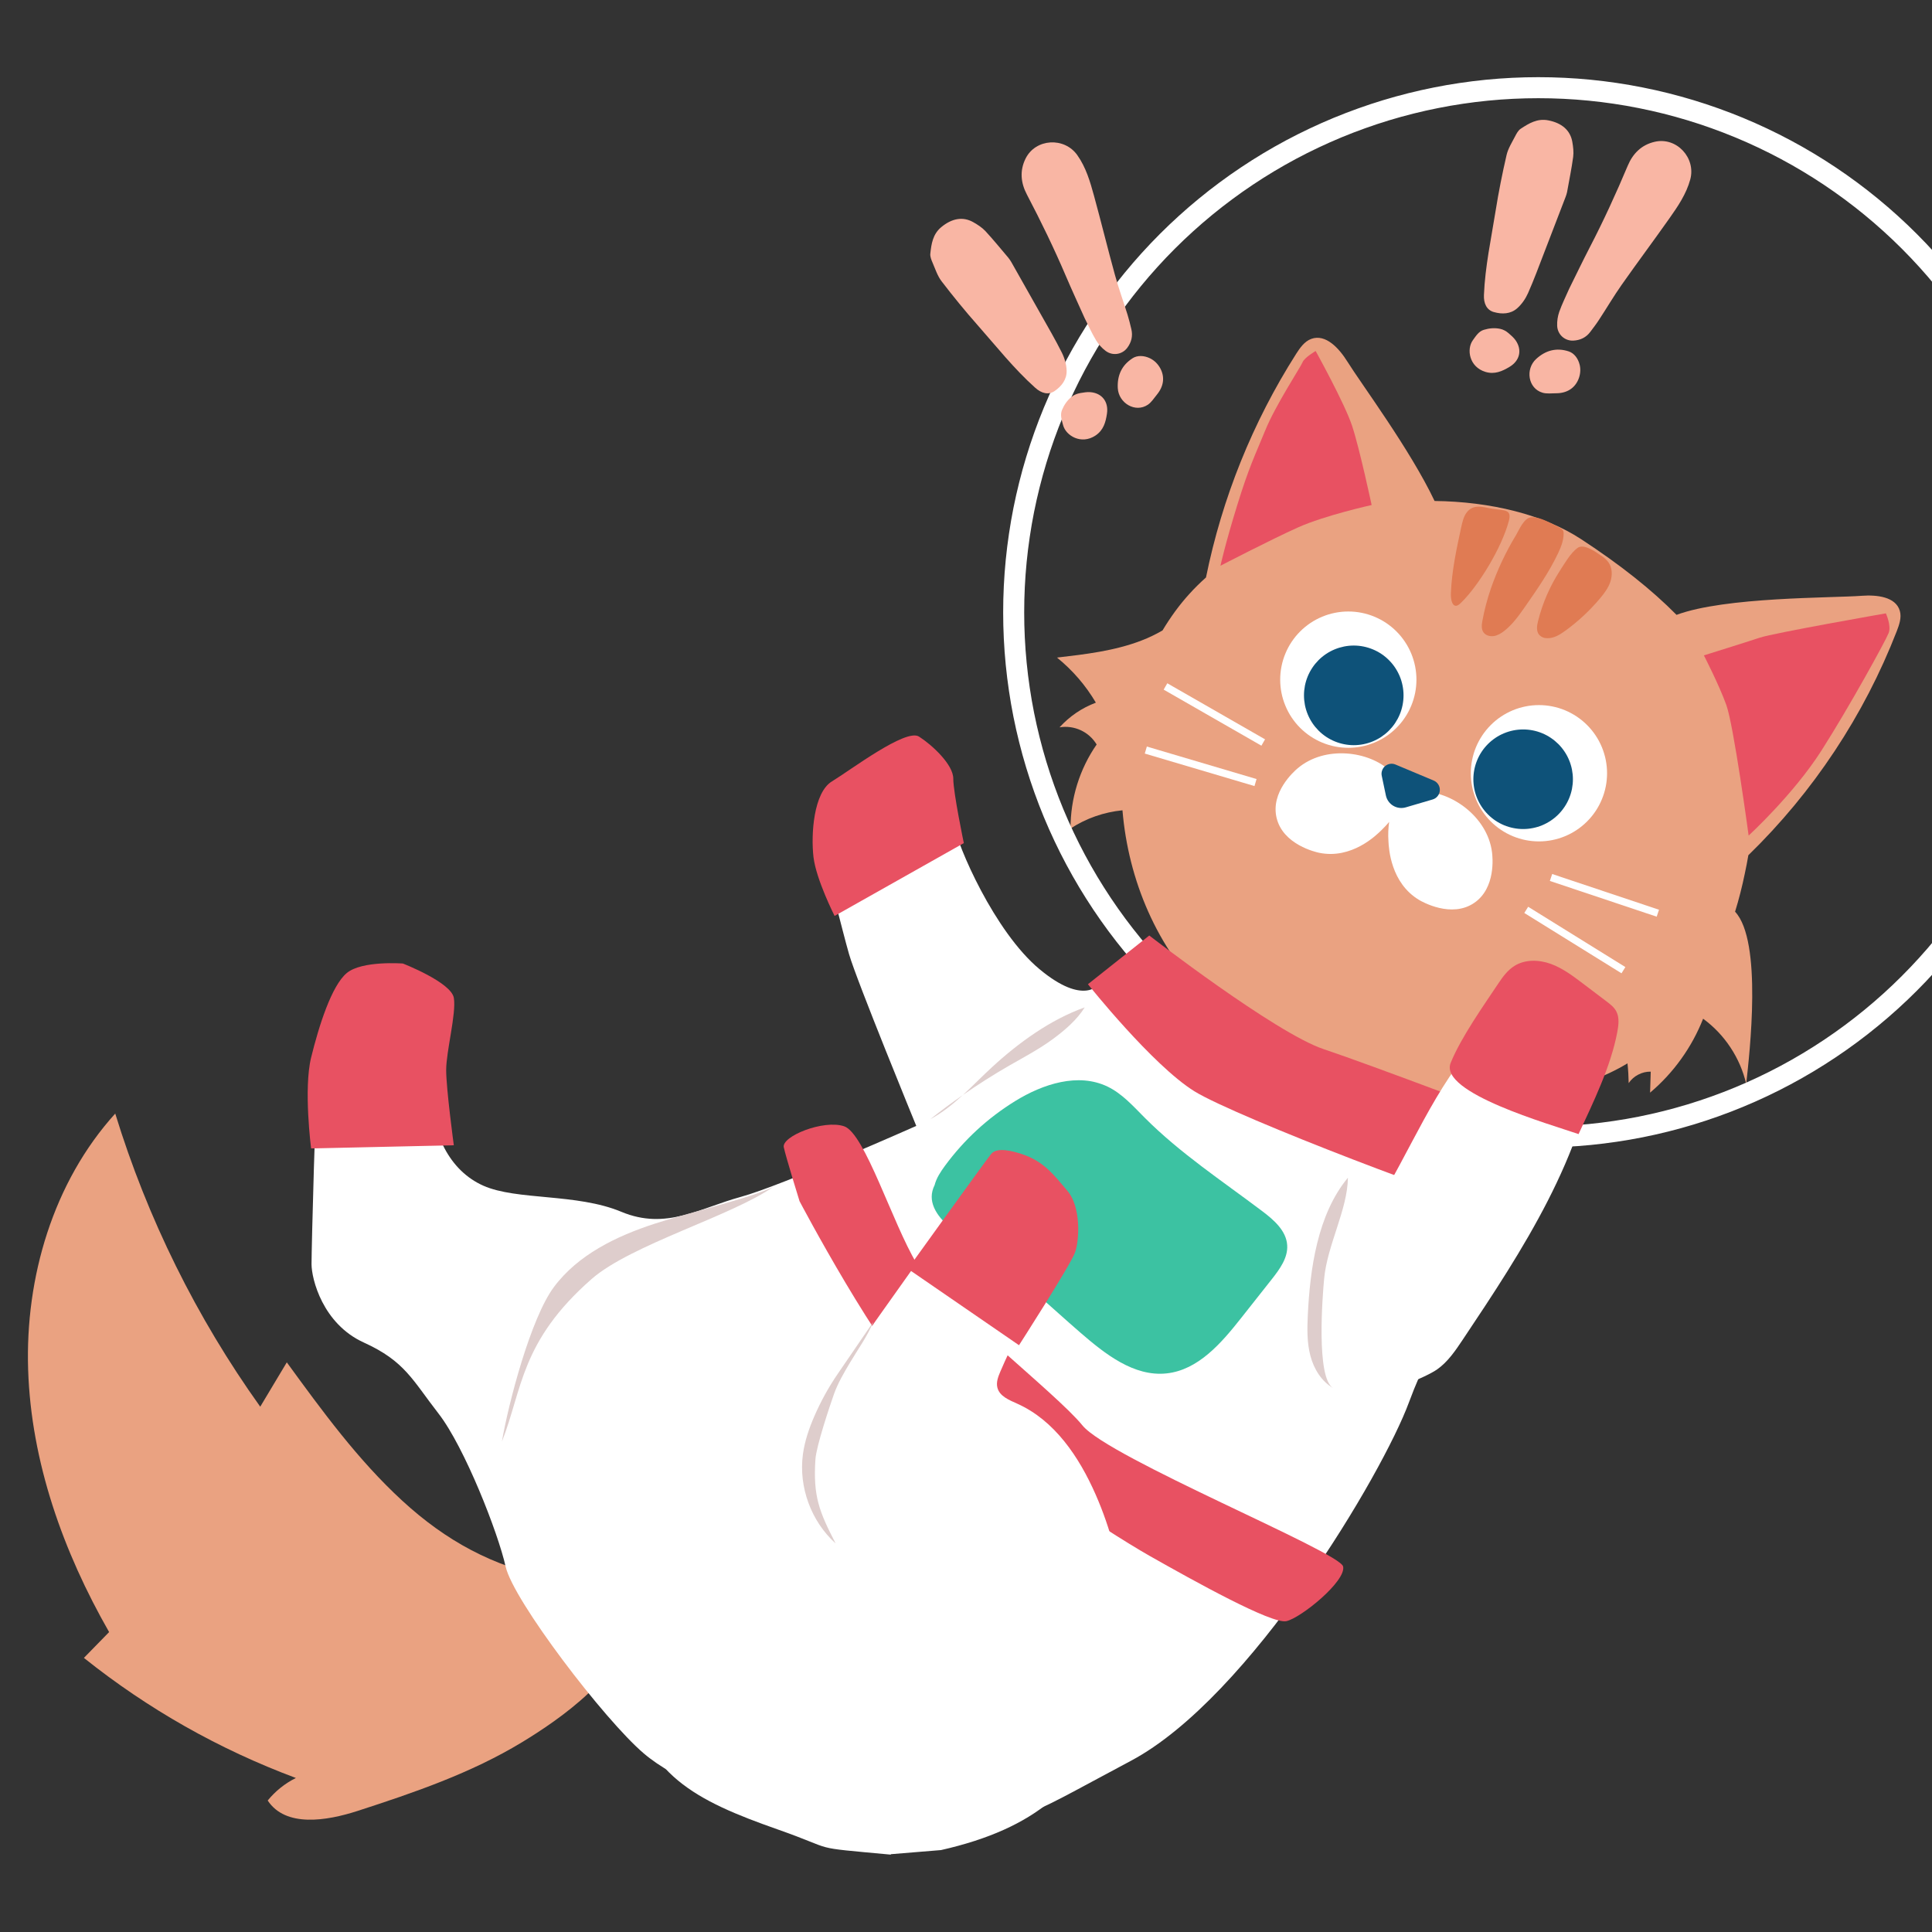 <svg xmlns="http://www.w3.org/2000/svg" xmlns:xlink="http://www.w3.org/1999/xlink" width="500" zoomAndPan="magnify" viewBox="0 0 375 375" height="500" preserveAspectRatio="xMidYMid meet" version="1.0"><rect x="0" y="0" width="375" height="375" fill="#333333" stroke="none"/><defs><clipPath id="2e1aec7c00"><path d="M 139 14.977 L 375 14.977 L 375 279 L 139 279 Z M 139 14.977 " clip-rule="nonzero"/></clipPath><clipPath id="a887d99222"><path d="M 121 224 L 219 224 L 219 359.977 L 121 359.977 Z M 121 224 " clip-rule="nonzero"/></clipPath><clipPath id="8bde1acc6f"><path d="M 180 42 L 208 42 L 208 77 L 180 77 Z M 180 42 " clip-rule="nonzero"/></clipPath><clipPath id="d090bc374d"><path d="M 175.102 40.133 L 206.484 24.082 L 232.438 74.832 L 201.051 90.883 Z M 175.102 40.133 " clip-rule="nonzero"/></clipPath><clipPath id="c40e474575"><path d="M 175.102 40.133 L 206.484 24.082 L 232.438 74.832 L 201.051 90.883 Z M 175.102 40.133 " clip-rule="nonzero"/></clipPath><clipPath id="8d052693cb"><path d="M 175.102 40.133 L 206.484 24.082 L 232.438 74.832 L 201.051 90.883 Z M 175.102 40.133 " clip-rule="nonzero"/></clipPath><clipPath id="4c7bfe8d28"><path d="M 198 27 L 220 27 L 220 69 L 198 69 Z M 198 27 " clip-rule="nonzero"/></clipPath><clipPath id="74faba56f3"><path d="M 175.102 40.133 L 206.484 24.082 L 232.438 74.832 L 201.051 90.883 Z M 175.102 40.133 " clip-rule="nonzero"/></clipPath><clipPath id="2dc3568c45"><path d="M 175.102 40.133 L 206.484 24.082 L 232.438 74.832 L 201.051 90.883 Z M 175.102 40.133 " clip-rule="nonzero"/></clipPath><clipPath id="6dc691c8fb"><path d="M 175.102 40.133 L 206.484 24.082 L 232.438 74.832 L 201.051 90.883 Z M 175.102 40.133 " clip-rule="nonzero"/></clipPath><clipPath id="d59d1acf20"><path d="M 216 69 L 226 69 L 226 80 L 216 80 Z M 216 69 " clip-rule="nonzero"/></clipPath><clipPath id="4134e4fbcd"><path d="M 175.102 40.133 L 206.484 24.082 L 232.438 74.832 L 201.051 90.883 Z M 175.102 40.133 " clip-rule="nonzero"/></clipPath><clipPath id="8f5a51b4d5"><path d="M 175.102 40.133 L 206.484 24.082 L 232.438 74.832 L 201.051 90.883 Z M 175.102 40.133 " clip-rule="nonzero"/></clipPath><clipPath id="adf5a958d4"><path d="M 175.102 40.133 L 206.484 24.082 L 232.438 74.832 L 201.051 90.883 Z M 175.102 40.133 " clip-rule="nonzero"/></clipPath><clipPath id="d2bb2a0b3f"><path d="M 205 76 L 215 76 L 215 86 L 205 86 Z M 205 76 " clip-rule="nonzero"/></clipPath><clipPath id="81811bc8e4"><path d="M 175.102 40.133 L 206.484 24.082 L 232.438 74.832 L 201.051 90.883 Z M 175.102 40.133 " clip-rule="nonzero"/></clipPath><clipPath id="276b911b3b"><path d="M 175.102 40.133 L 206.484 24.082 L 232.438 74.832 L 201.051 90.883 Z M 175.102 40.133 " clip-rule="nonzero"/></clipPath><clipPath id="96eab7351c"><path d="M 175.102 40.133 L 206.484 24.082 L 232.438 74.832 L 201.051 90.883 Z M 175.102 40.133 " clip-rule="nonzero"/></clipPath><clipPath id="70bd015d73"><path d="M 288 23 L 306 23 L 306 61 L 288 61 Z M 288 23 " clip-rule="nonzero"/></clipPath><clipPath id="5905ae4a58"><path d="M 298.715 14.977 L 331.059 28.992 L 308.398 81.293 L 276.055 67.277 Z M 298.715 14.977 " clip-rule="nonzero"/></clipPath><clipPath id="8a0c0996b6"><path d="M 298.715 14.977 L 331.059 28.992 L 308.398 81.293 L 276.055 67.277 Z M 298.715 14.977 " clip-rule="nonzero"/></clipPath><clipPath id="a84e1d0b97"><path d="M 298.715 14.977 L 331.059 28.992 L 308.398 81.293 L 276.055 67.277 Z M 298.715 14.977 " clip-rule="nonzero"/></clipPath><clipPath id="8a41e85c7c"><path d="M 302 27 L 329 27 L 329 67 L 302 67 Z M 302 27 " clip-rule="nonzero"/></clipPath><clipPath id="43ee676b6f"><path d="M 298.715 14.977 L 331.059 28.992 L 308.398 81.293 L 276.055 67.277 Z M 298.715 14.977 " clip-rule="nonzero"/></clipPath><clipPath id="7794ee82c7"><path d="M 298.715 14.977 L 331.059 28.992 L 308.398 81.293 L 276.055 67.277 Z M 298.715 14.977 " clip-rule="nonzero"/></clipPath><clipPath id="db343ddb6d"><path d="M 298.715 14.977 L 331.059 28.992 L 308.398 81.293 L 276.055 67.277 Z M 298.715 14.977 " clip-rule="nonzero"/></clipPath><clipPath id="1677348994"><path d="M 296 67 L 307 67 L 307 77 L 296 77 Z M 296 67 " clip-rule="nonzero"/></clipPath><clipPath id="4bce7b221e"><path d="M 298.715 14.977 L 331.059 28.992 L 308.398 81.293 L 276.055 67.277 Z M 298.715 14.977 " clip-rule="nonzero"/></clipPath><clipPath id="5744cce9e8"><path d="M 298.715 14.977 L 331.059 28.992 L 308.398 81.293 L 276.055 67.277 Z M 298.715 14.977 " clip-rule="nonzero"/></clipPath><clipPath id="0b16f1e0b0"><path d="M 298.715 14.977 L 331.059 28.992 L 308.398 81.293 L 276.055 67.277 Z M 298.715 14.977 " clip-rule="nonzero"/></clipPath><clipPath id="dc27f9f2f7"><path d="M 285 63 L 295 63 L 295 73 L 285 73 Z M 285 63 " clip-rule="nonzero"/></clipPath><clipPath id="f8b4e6da85"><path d="M 298.715 14.977 L 331.059 28.992 L 308.398 81.293 L 276.055 67.277 Z M 298.715 14.977 " clip-rule="nonzero"/></clipPath><clipPath id="37bb48f128"><path d="M 298.715 14.977 L 331.059 28.992 L 308.398 81.293 L 276.055 67.277 Z M 298.715 14.977 " clip-rule="nonzero"/></clipPath><clipPath id="bb5348076e"><path d="M 298.715 14.977 L 331.059 28.992 L 308.398 81.293 L 276.055 67.277 Z M 298.715 14.977 " clip-rule="nonzero"/></clipPath></defs><path fill="#eaa281" d="M 339.355 165.996 C 345.66 159.863 351.238 153.129 356.094 145.797 C 360.953 138.461 364.977 130.695 368.164 122.5 C 368.652 121.238 369.129 119.859 368.754 118.562 C 367.953 115.805 364.246 115.43 361.379 115.641 C 355.559 116.09 334.855 115.828 325.414 119.344 C 320.617 114.488 314.52 109.633 306.895 104.652 C 299.602 99.883 289.355 97.367 278.449 97.238 C 273.715 87.258 264.211 74.504 261.523 70.18 C 259.934 67.637 257.332 64.746 254.52 65.777 C 253.195 66.262 252.328 67.512 251.57 68.699 C 247.352 75.332 243.773 82.297 240.832 89.59 C 237.895 96.883 235.645 104.383 234.082 112.086 C 231.859 114.062 229.867 116.246 228.109 118.645 C 227.23 119.852 226.406 121.094 225.641 122.371 C 224.324 123.133 222.957 123.789 221.535 124.336 C 216.324 126.34 210.711 126.988 205.164 127.637 C 208.203 130.102 210.719 133.016 212.707 136.383 C 209.977 137.418 207.625 139.016 205.652 141.176 C 206.352 141.059 207.051 141.051 207.75 141.145 C 208.453 141.242 209.125 141.438 209.766 141.734 C 210.41 142.031 210.992 142.414 211.52 142.887 C 212.047 143.359 212.492 143.898 212.859 144.504 C 211.199 146.898 209.941 149.488 209.074 152.27 C 208.211 155.051 207.785 157.898 207.793 160.809 C 210.867 158.82 214.227 157.645 217.871 157.277 C 219.004 170.848 224.582 184.047 234.324 193.594 C 247.625 206.629 266.711 212.496 285.324 212.996 C 295.887 213.277 306.848 211.852 315.895 206.398 C 316.031 207.672 316.105 208.949 316.125 210.23 C 316.605 209.523 317.227 208.977 317.988 208.582 C 318.746 208.188 319.551 207.992 320.406 208.004 C 320.367 209.363 320.324 210.723 320.281 212.082 C 322.562 210.152 324.574 207.973 326.316 205.543 C 328.059 203.113 329.477 200.512 330.574 197.73 C 332.676 199.273 334.445 201.133 335.883 203.309 C 337.32 205.484 338.34 207.84 338.938 210.379 C 339.586 204.477 342.125 182.672 336.777 176.961 C 337.531 174.512 338.16 172.031 338.668 169.555 C 338.926 168.352 339.156 167.164 339.355 165.996 Z M 339.355 165.996 " fill-opacity="1" fill-rule="nonzero"/><path fill="#eaa281" d="M 106.949 306.312 C 95.688 304.051 86.559 299.09 78.055 291.266 C 69.469 283.367 62.539 273.863 55.668 264.43 C 53.949 267.301 52.23 270.168 50.512 273.039 C 44.32 264.375 38.863 255.273 34.141 245.727 C 29.422 236.184 25.496 226.32 22.367 216.141 C 10.336 229.441 4.875 247.922 5.461 265.855 C 6.043 283.789 12.273 301.207 21.18 316.785 L 16.285 321.797 C 28.762 331.754 42.477 339.523 57.43 345.105 C 55.297 346.172 53.473 347.629 51.961 349.477 C 55.43 354.746 63.383 353.449 69.395 351.504 C 80.332 347.961 91.402 344.18 101.285 338.188 C 108.281 333.949 121.973 324.68 121.699 315.16 C 121.473 307.504 112.867 307.504 106.949 306.312 Z M 106.949 306.312 " fill-opacity="1" fill-rule="nonzero"/><g clip-path="url(#2e1aec7c00)"><path stroke-linecap="butt" transform="matrix(0.204, 0, 0, 0.204, -1.139, -10.18)" fill="none" stroke-linejoin="miter" d="M 1968.474 632.539 C 1968.474 640.714 1968.283 648.871 1967.881 657.027 C 1967.478 665.202 1966.885 673.34 1966.08 681.477 C 1965.275 689.595 1964.279 697.713 1963.073 705.793 C 1961.885 713.872 1960.487 721.914 1958.897 729.936 C 1957.288 737.939 1955.506 745.904 1953.514 753.831 C 1951.541 761.757 1949.357 769.626 1946.982 777.457 C 1944.607 785.269 1942.059 793.023 1939.301 800.72 C 1936.542 808.417 1933.611 816.037 1930.489 823.58 C 1927.348 831.124 1924.053 838.591 1920.547 845.982 C 1917.061 853.372 1913.383 860.667 1909.533 867.866 C 1905.683 875.065 1901.66 882.168 1897.465 889.176 C 1893.251 896.183 1888.883 903.095 1884.343 909.892 C 1879.803 916.67 1875.11 923.352 1870.245 929.919 C 1865.379 936.486 1860.341 942.919 1855.169 949.238 C 1849.978 955.556 1844.653 961.74 1839.155 967.79 C 1833.677 973.841 1828.045 979.757 1822.26 985.539 C 1816.494 991.321 1810.575 996.95 1804.522 1002.426 C 1798.469 1007.921 1792.282 1013.244 1785.96 1018.432 C 1779.658 1023.621 1773.203 1028.637 1766.652 1033.5 C 1760.081 1038.383 1753.415 1043.074 1746.615 1047.611 C 1739.815 1052.149 1732.919 1056.533 1725.908 1060.726 C 1718.916 1064.919 1711.809 1068.959 1704.588 1072.808 C 1697.385 1076.656 1690.087 1080.332 1682.712 1083.817 C 1675.318 1087.321 1667.867 1090.614 1660.3 1093.754 C 1652.753 1096.875 1645.148 1099.823 1637.448 1102.561 C 1629.747 1105.318 1622.008 1107.884 1614.174 1110.258 C 1606.358 1112.632 1598.485 1114.796 1590.574 1116.787 C 1582.644 1118.778 1574.675 1120.559 1566.668 1122.167 C 1558.642 1123.756 1550.596 1125.154 1542.513 1126.341 C 1534.429 1127.547 1526.326 1128.543 1518.204 1129.347 C 1510.063 1130.151 1501.922 1130.744 1493.762 1131.146 C 1485.602 1131.549 1477.441 1131.759 1469.262 1131.759 C 1461.102 1131.759 1452.941 1131.549 1444.781 1131.146 C 1436.621 1130.744 1428.461 1130.151 1420.339 1129.347 C 1412.217 1128.543 1404.095 1127.547 1396.011 1126.341 C 1387.947 1125.154 1379.901 1123.756 1371.875 1122.167 C 1363.868 1120.559 1355.899 1118.778 1347.969 1116.787 C 1340.039 1114.796 1332.166 1112.632 1324.35 1110.258 C 1316.535 1107.884 1308.777 1105.318 1301.095 1102.561 C 1293.395 1099.823 1285.771 1096.875 1278.224 1093.754 C 1270.677 1090.614 1263.225 1087.321 1255.831 1083.817 C 1248.437 1080.332 1241.158 1076.656 1233.936 1072.808 C 1226.734 1068.959 1219.627 1064.919 1212.616 1060.726 C 1205.624 1056.533 1198.709 1052.149 1191.928 1047.611 C 1185.128 1043.074 1178.462 1038.383 1171.891 1033.5 C 1165.321 1028.637 1158.885 1023.621 1152.583 1018.432 C 1146.261 1013.244 1140.074 1007.921 1134.021 1002.426 C 1127.968 996.95 1122.049 991.321 1116.283 985.539 C 1110.498 979.757 1104.866 973.841 1099.388 967.79 C 1093.89 961.74 1088.565 955.556 1083.374 949.238 C 1078.202 942.919 1073.164 936.486 1068.298 929.919 C 1063.433 923.352 1058.74 916.67 1054.2 909.892 C 1049.66 903.095 1045.292 896.183 1041.078 889.176 C 1036.883 882.168 1032.86 875.065 1029.01 867.866 C 1025.16 860.667 1021.482 853.372 1017.996 845.982 C 1014.49 838.591 1011.196 831.124 1008.054 823.58 C 1004.932 816.037 1002.001 808.417 999.243 800.72 C 996.484 793.023 993.936 785.269 991.561 777.457 C 989.186 769.626 987.002 761.757 985.029 753.831 C 983.037 745.904 981.255 737.939 979.646 729.936 C 978.056 721.914 976.658 713.872 975.47 705.793 C 974.264 697.713 973.268 689.595 972.463 681.477 C 971.659 673.34 971.065 665.202 970.662 657.027 C 970.26 648.871 970.069 640.714 970.069 632.539 C 970.069 624.363 970.26 616.207 970.662 608.051 C 971.065 599.894 971.659 591.738 972.463 583.601 C 973.268 575.483 974.264 567.365 975.47 559.285 C 976.658 551.205 978.056 543.164 979.646 535.142 C 981.255 527.139 983.037 519.174 985.029 511.247 C 987.002 503.321 989.186 495.451 991.561 487.621 C 993.936 479.809 996.484 472.055 999.243 464.358 C 1002.001 456.661 1004.932 449.041 1008.054 441.497 C 1011.196 433.954 1014.49 426.486 1017.996 419.096 C 1021.482 411.706 1025.16 404.411 1029.01 397.212 C 1032.86 390.013 1036.883 382.91 1041.078 375.902 C 1045.292 368.894 1049.66 361.983 1054.2 355.186 C 1058.74 348.408 1063.433 341.726 1068.298 335.159 C 1073.164 328.592 1078.202 322.158 1083.374 315.84 C 1088.565 309.522 1093.89 303.338 1099.388 297.287 C 1104.866 291.237 1110.498 285.321 1116.283 279.539 C 1122.049 273.776 1127.968 268.128 1134.021 262.652 C 1140.074 257.157 1146.261 251.834 1152.583 246.645 C 1158.885 241.457 1165.321 236.44 1171.891 231.577 C 1178.462 226.695 1185.128 222.004 1191.928 217.466 C 1198.709 212.929 1205.624 208.544 1212.616 204.351 C 1219.627 200.158 1226.734 196.118 1233.936 192.27 C 1241.158 188.422 1248.437 184.745 1255.831 181.261 C 1263.225 177.757 1270.677 174.464 1278.224 171.324 C 1285.771 168.203 1293.395 165.274 1301.095 162.517 C 1308.777 159.76 1316.535 157.194 1324.35 154.82 C 1332.166 152.446 1340.039 150.282 1347.969 148.291 C 1355.899 146.3 1363.868 144.519 1371.875 142.93 C 1379.901 141.322 1387.947 139.924 1396.011 138.737 C 1404.095 137.531 1412.217 136.535 1420.339 135.731 C 1428.461 134.927 1436.621 134.333 1444.781 133.931 C 1452.941 133.529 1461.102 133.338 1469.262 133.338 C 1477.441 133.338 1485.602 133.529 1493.762 133.931 C 1501.922 134.333 1510.063 134.927 1518.204 135.731 C 1526.326 136.535 1534.429 137.531 1542.513 138.737 C 1550.596 139.924 1558.642 141.322 1566.668 142.93 C 1574.675 144.519 1582.644 146.3 1590.574 148.291 C 1598.485 150.282 1606.358 152.446 1614.174 154.82 C 1622.008 157.194 1629.747 159.76 1637.448 162.517 C 1645.148 165.274 1652.753 168.203 1660.3 171.324 C 1667.867 174.464 1675.318 177.757 1682.712 181.261 C 1690.087 184.745 1697.385 188.422 1704.588 192.27 C 1711.809 196.118 1718.916 200.158 1725.908 204.351 C 1732.919 208.544 1739.815 212.929 1746.615 217.466 C 1753.415 222.004 1760.081 226.695 1766.652 231.577 C 1773.203 236.44 1779.658 241.457 1785.96 246.645 C 1792.282 251.834 1798.469 257.157 1804.522 262.652 C 1810.575 268.128 1816.494 273.776 1822.26 279.539 C 1828.045 285.321 1833.677 291.237 1839.155 297.287 C 1844.653 303.338 1849.978 309.522 1855.169 315.84 C 1860.341 322.158 1865.379 328.592 1870.245 335.159 C 1875.11 341.726 1879.803 348.408 1884.343 355.186 C 1888.883 361.983 1893.251 368.894 1897.465 375.902 C 1901.66 382.91 1905.683 390.013 1909.533 397.212 C 1913.383 404.411 1917.061 411.706 1920.547 419.096 C 1924.053 426.486 1927.348 433.954 1930.489 441.497 C 1933.611 449.041 1936.542 456.661 1939.301 464.358 C 1942.059 472.055 1944.607 479.809 1946.982 487.621 C 1949.357 495.451 1951.541 503.321 1953.514 511.247 C 1955.506 519.174 1957.288 527.139 1958.897 535.142 C 1960.487 543.164 1961.885 551.205 1963.073 559.285 C 1964.279 567.365 1965.275 575.483 1966.08 583.601 C 1966.885 591.738 1967.478 599.894 1967.881 608.051 C 1968.283 616.207 1968.474 624.363 1968.474 632.539 Z M 1968.474 632.539 " stroke="#ffffff" stroke-width="20" stroke-opacity="1" stroke-miterlimit="10"/></g><path fill="#ffffff" d="M 213.344 191 C 213.344 191 210.445 195.348 201.75 188.102 C 193.055 180.852 185.809 164.18 185.086 159.828 C 184.359 155.48 180.738 143.879 172.77 148.23 C 164.797 152.578 156.828 157.652 159 164.18 C 161.176 170.703 163.348 180.125 164.797 185.191 C 166.246 190.262 177.848 218.539 177.848 218.539 C 177.848 218.539 151.766 230.137 143.793 232.312 C 135.82 234.484 129.301 238.84 120.605 235.211 C 111.91 231.582 100.316 233.035 93.801 230.137 C 87.281 227.238 83.652 219.988 83.652 211.289 C 83.652 202.59 88.727 195.34 84.379 192.441 C 80.035 189.543 69.887 188.816 69.887 188.816 C 69.887 188.816 62.641 195.344 61.918 204.039 C 61.195 212.734 60.469 242.461 60.469 245.359 C 60.469 248.262 62.641 256.961 70.613 260.582 C 78.586 264.207 80.031 267.832 85.105 274.355 C 90.176 280.879 96.695 297.555 98.145 304.078 C 99.594 310.602 117.285 333.801 124.945 340.328 C 137.262 350.84 168.477 356.59 177.84 355.551 C 200.664 353.016 196.316 354.102 219.5 341.777 C 242.688 329.453 268.41 285.957 273.48 272.184 C 278.555 258.41 287.25 246.09 287.973 241.738 C 288.695 237.391 288.699 225.066 288.699 225.066 Z M 213.344 191 " fill-opacity="1" fill-rule="nonzero"/><path fill="#e85162" d="M 256.906 203.633 C 247.504 200.484 223.074 181.582 223.074 181.582 L 211.168 191.035 C 211.168 191.035 223.699 206.781 231.844 211.824 C 239.988 216.863 286.348 234.504 290.109 234.504 C 293.871 234.504 294.492 217.492 294.492 217.492 C 294.492 217.492 266.301 206.773 256.906 203.633 Z M 256.906 203.633 " fill-opacity="1" fill-rule="nonzero"/><path fill="#e85162" d="M 210.102 276.672 C 205.004 270.383 182.605 253.07 177.898 245.207 C 173.188 237.34 167.852 219.957 163.844 218.609 C 159.836 217.262 151.66 220.57 152.133 222.691 C 152.602 224.809 155.191 233.148 155.191 233.148 C 155.191 233.148 170.578 262.41 180.004 271.453 C 189.43 280.5 214.645 297.188 223.129 301.988 C 231.617 306.793 246.855 315.289 249.688 314.664 C 252.52 314.035 261.324 306.887 260.699 304.055 C 260.074 301.223 215.203 282.957 210.102 276.672 Z M 210.102 276.672 " fill-opacity="1" fill-rule="nonzero"/><path fill="#3cc2a2" d="M 181.406 230.031 C 181.766 228.641 182.582 227.418 183.43 226.262 C 187.16 221.203 191.699 217.02 197.047 213.715 C 202.422 210.398 209.281 208.16 214.977 210.91 C 217.816 212.281 219.961 214.715 222.188 216.949 C 229.047 223.832 237.223 229.219 244.98 235.07 C 247.242 236.773 249.668 238.871 249.844 241.699 C 250 244.148 248.395 246.336 246.871 248.273 L 240.91 255.82 C 237.074 260.684 232.566 265.934 226.41 266.578 C 220.098 267.242 214.508 262.824 209.711 258.672 C 203.953 253.691 198.363 248.305 192.242 243.777 C 188.695 241.152 178.336 236.176 181.406 230.031 Z M 181.406 230.031 " fill-opacity="1" fill-rule="nonzero"/><path fill="#e85162" d="M 88.094 193.707 C 87.602 190.668 78.203 187.02 78.203 187.02 C 78.203 187.02 70.289 186.406 67.32 188.855 C 64.352 191.305 61.879 199.191 60.387 205.273 C 58.895 211.355 60.387 222.906 60.387 222.906 L 88.086 222.293 C 88.086 222.293 86.602 211.348 86.602 207.699 C 86.602 204.051 88.586 196.75 88.094 193.707 Z M 88.094 193.707 " fill-opacity="1" fill-rule="nonzero"/><path fill="#e85162" d="M 185.031 151.129 C 185.031 148.41 180.934 144.602 178.375 142.969 C 175.816 141.336 165.066 149.496 161.484 151.664 C 157.898 153.836 157.387 161.996 157.898 166.355 C 158.41 170.715 161.996 177.781 161.996 177.781 L 187.078 163.645 C 187.078 163.645 185.031 153.852 185.031 151.129 Z M 185.031 151.129 " fill-opacity="1" fill-rule="nonzero"/><path fill="#ffffff" d="M 284.098 205.184 C 276.332 215.141 271.621 228.195 264.113 238.621 C 262.551 240.801 260.883 243.133 260.781 245.816 C 260.715 247.625 261.379 249.371 262.086 251.039 C 263.836 255.176 260.379 259.879 262.77 263.688 C 263.688 265.145 264.879 268.824 266.406 269.625 C 268.648 270.801 276.883 267.262 278.957 265.793 C 281.031 264.328 282.488 262.168 283.898 260.059 C 295.559 242.633 307.555 224.355 310.145 203.555 C 301.953 202.309 290.062 197.523 284.098 205.184 Z M 284.098 205.184 " fill-opacity="1" fill-rule="nonzero"/><path fill="#e85162" d="M 313.691 196.246 C 313.266 195.473 312.543 194.918 311.84 194.383 L 307.207 190.875 C 305.273 189.41 303.301 187.922 301.02 187.094 C 298.738 186.266 296.059 186.18 293.992 187.457 C 292.668 188.27 291.707 189.566 290.844 190.863 C 288.113 194.969 283.562 201.367 281.57 206.32 C 279.246 212.102 300.914 218.227 306.398 220.129 C 309.254 213.969 312.645 207.043 313.906 200.367 C 314.164 198.988 314.371 197.477 313.691 196.246 Z M 313.691 196.246 " fill-opacity="1" fill-rule="nonzero"/><g clip-path="url(#a887d99222)"><path fill="#ffffff" d="M 182.648 359.098 C 201.105 354.918 210.016 346.695 215.156 332.941 C 220.297 319.188 218.555 303.488 212.645 290.047 C 209.457 282.797 204.703 275.711 197.48 272.469 C 195.906 271.762 194.016 271.02 193.594 269.344 C 193.324 268.297 193.742 267.211 194.168 266.219 C 196.352 261.113 198.914 256.207 201.852 251.496 C 203.949 248.133 206.281 244.762 206.996 240.863 C 208.191 234.301 203.855 227.195 197.473 225.254 C 196.355 224.91 195.156 224.719 194.02 224.988 C 191.992 225.477 190.609 227.297 189.406 228.996 C 183.234 237.684 177.066 246.375 170.895 255.062 C 168.391 258.594 165.84 262.203 164.621 266.371 C 163.402 270.535 163.75 275.402 166.586 278.676 C 167.082 279.25 167.66 279.789 167.93 280.5 C 168.805 282.801 166.129 284.762 163.934 285.867 C 155.348 290.191 152.715 290.871 144.949 296.535 C 137.992 301.609 132.082 308.293 130.496 310.555 C 121.625 323.156 121.461 324.344 122.004 327.578 C 124.836 344.492 135.082 349.508 150.934 355.086 C 162.941 359.301 156.465 358.453 172.867 359.98 C 172.867 359.922 172.949 359.957 172.949 359.895 Z M 182.648 359.098 " fill-opacity="1" fill-rule="nonzero"/></g><path fill="#e85162" d="M 197.789 261.105 C 197.789 261.105 207.766 245.578 208.656 243.117 C 209.543 240.66 209.824 234.242 207.199 231.16 C 204.574 228.074 202.656 225.434 198.348 224.008 C 196.629 223.441 193.52 222.578 192.375 223.988 C 191.227 225.398 176.219 246.273 176.219 246.273 Z M 197.789 261.105 " fill-opacity="1" fill-rule="nonzero"/><path fill="#decdcc" d="M 127.129 237.5 C 119.664 239.926 112.199 243.523 107.512 249.816 C 103.008 255.863 98.684 272.367 97.422 279.809 C 101.438 269.586 101.023 260.379 114.812 248.273 C 122.434 241.582 142.137 235.992 150.133 230.332 C 147.418 231.781 140.344 233.676 137.449 234.508 C 134 235.504 130.531 236.402 127.129 237.5 Z M 127.129 237.5 " fill-opacity="1" fill-rule="nonzero"/><path fill="#decdcc" d="M 186.902 212.535 C 189.836 210.492 192.852 208.582 195.945 206.801 C 198.801 205.168 201.727 203.621 204.379 201.668 C 206.652 199.996 209.066 197.926 210.539 195.535 C 203.93 197.879 197.668 202.414 192.543 207.141 C 190.637 208.895 188.816 210.773 186.902 212.535 Z M 186.902 212.535 " fill-opacity="1" fill-rule="nonzero"/><path fill="#decdcc" d="M 186.902 212.535 C 184.746 214.031 182.641 215.594 180.582 217.227 C 182.91 215.977 184.953 214.324 186.902 212.535 Z M 186.902 212.535 " fill-opacity="1" fill-rule="nonzero"/><path fill="#decdcc" d="M 257.016 248.18 C 257.625 241.652 261.562 234.773 261.629 228.594 C 255.695 235.734 254.262 246.418 253.84 255.363 C 253.715 257.98 253.68 260.645 254.352 263.176 C 255.023 265.707 256.496 268.129 258.77 269.426 C 255.422 267.516 256.703 251.488 257.016 248.18 Z M 257.016 248.18 " fill-opacity="1" fill-rule="nonzero"/><path fill="#decdcc" d="M 158.102 274.801 C 157.051 277.207 156.188 279.715 155.84 282.316 C 154.996 288.641 157.453 295.316 162.195 299.582 C 159 293.402 157.801 290.398 158.273 283.258 C 158.449 280.676 161.004 273.059 161.867 270.609 C 162.637 268.445 163.816 266.453 164.988 264.477 C 166.512 261.914 168.41 259.289 169.512 256.562 C 167.238 259.891 164.938 263.277 162.637 266.617 C 160.863 269.203 159.352 271.93 158.102 274.801 Z M 158.102 274.801 " fill-opacity="1" fill-rule="nonzero"/><path fill="#ffffff" d="M 273.922 126.855 C 274.254 127.66 274.504 128.488 274.676 129.34 C 274.844 130.191 274.93 131.051 274.93 131.918 C 274.93 132.789 274.844 133.648 274.676 134.5 C 274.504 135.352 274.254 136.18 273.922 136.98 C 273.59 137.785 273.184 138.547 272.699 139.27 C 272.219 139.992 271.672 140.66 271.055 141.273 C 270.441 141.887 269.773 142.438 269.051 142.918 C 268.332 143.402 267.57 143.809 266.766 144.141 C 265.965 144.473 265.137 144.723 264.285 144.895 C 263.434 145.062 262.574 145.148 261.707 145.148 C 260.84 145.148 259.98 145.062 259.129 144.895 C 258.277 144.723 257.449 144.473 256.648 144.141 C 255.844 143.809 255.082 143.402 254.359 142.918 C 253.641 142.438 252.973 141.887 252.355 141.273 C 251.742 140.66 251.195 139.992 250.711 139.27 C 250.23 138.547 249.824 137.785 249.492 136.98 C 249.16 136.18 248.906 135.352 248.738 134.5 C 248.57 133.648 248.484 132.789 248.484 131.918 C 248.484 131.051 248.57 130.191 248.738 129.34 C 248.906 128.488 249.16 127.66 249.492 126.855 C 249.824 126.055 250.23 125.293 250.711 124.57 C 251.195 123.848 251.742 123.18 252.355 122.566 C 252.973 121.949 253.641 121.402 254.359 120.918 C 255.082 120.438 255.844 120.031 256.648 119.699 C 257.449 119.363 258.277 119.113 259.129 118.945 C 259.98 118.773 260.84 118.691 261.707 118.691 C 262.574 118.691 263.434 118.773 264.285 118.945 C 265.137 119.113 265.965 119.363 266.766 119.699 C 267.57 120.031 268.332 120.438 269.051 120.918 C 269.773 121.402 270.441 121.949 271.055 122.566 C 271.672 123.18 272.219 123.848 272.699 124.57 C 273.184 125.293 273.59 126.055 273.922 126.855 Z M 273.922 126.855 " fill-opacity="1" fill-rule="nonzero"/><path fill="#ffffff" d="M 310.922 145.023 C 311.254 145.828 311.504 146.652 311.676 147.508 C 311.844 148.359 311.93 149.219 311.93 150.086 C 311.93 150.957 311.844 151.816 311.676 152.668 C 311.504 153.52 311.254 154.348 310.922 155.148 C 310.59 155.953 310.184 156.715 309.699 157.438 C 309.219 158.16 308.668 158.828 308.055 159.441 C 307.441 160.055 306.773 160.602 306.051 161.086 C 305.328 161.57 304.566 161.977 303.766 162.309 C 302.965 162.641 302.137 162.891 301.285 163.062 C 300.434 163.23 299.574 163.316 298.707 163.316 C 297.836 163.316 296.977 163.23 296.125 163.062 C 295.273 162.891 294.449 162.641 293.645 162.309 C 292.844 161.977 292.082 161.57 291.359 161.086 C 290.637 160.602 289.969 160.055 289.355 159.441 C 288.742 158.828 288.195 158.16 287.711 157.438 C 287.23 156.715 286.82 155.953 286.488 155.148 C 286.156 154.348 285.906 153.52 285.738 152.668 C 285.566 151.816 285.484 150.957 285.484 150.086 C 285.484 149.219 285.566 148.359 285.738 147.508 C 285.906 146.652 286.156 145.828 286.488 145.023 C 286.82 144.223 287.23 143.461 287.711 142.738 C 288.195 142.016 288.742 141.348 289.355 140.734 C 289.969 140.117 290.637 139.57 291.359 139.086 C 292.082 138.605 292.844 138.199 293.645 137.863 C 294.449 137.531 295.273 137.281 296.125 137.113 C 296.977 136.941 297.836 136.859 298.707 136.859 C 299.574 136.859 300.434 136.941 301.285 137.113 C 302.137 137.281 302.965 137.531 303.766 137.863 C 304.566 138.199 305.328 138.605 306.051 139.086 C 306.773 139.57 307.441 140.117 308.055 140.734 C 308.668 141.348 309.219 142.016 309.699 142.738 C 310.184 143.461 310.59 144.223 310.922 145.023 Z M 310.922 145.023 " fill-opacity="1" fill-rule="nonzero"/><path fill="#ffffff" d="M 276.02 153.668 C 275.203 153.684 273.633 153.738 272.215 154.754 C 272.109 154.824 272.02 154.91 271.926 154.988 C 272.031 154.324 272.016 153.664 271.879 153.008 C 271.516 151.297 270.398 150.203 269.805 149.637 C 265.777 145.797 257.184 144.598 251.832 149.164 C 251.16 149.738 246.621 153.746 247.777 158.711 C 249 163.957 255.449 165.402 256.031 165.523 C 262.352 166.84 267.148 162.113 268.145 161.129 C 268.492 160.781 269.051 160.234 269.633 159.531 C 269.457 160.773 269.41 162.02 269.496 163.27 C 269.566 164.668 269.918 171.391 275.473 174.695 C 275.984 175 281.723 178.289 286.16 175.238 C 290.363 172.352 289.715 166.328 289.602 165.445 C 288.73 158.465 281.578 153.551 276.02 153.668 Z M 276.02 153.668 " fill-opacity="1" fill-rule="nonzero"/><path fill="#0e5279" d="M 278.266 151.5 L 270.863 148.395 C 270.527 148.254 270.18 148.207 269.824 148.262 C 269.465 148.316 269.145 148.457 268.863 148.688 C 268.586 148.918 268.383 149.207 268.266 149.551 C 268.145 149.891 268.121 150.242 268.199 150.598 L 269 154.402 C 269.09 154.82 269.258 155.199 269.504 155.547 C 269.75 155.895 270.055 156.176 270.422 156.395 C 270.785 156.613 271.18 156.75 271.602 156.805 C 272.023 156.859 272.441 156.828 272.848 156.711 L 278.059 155.18 C 278.457 155.066 278.785 154.848 279.047 154.523 C 279.305 154.199 279.445 153.828 279.469 153.414 C 279.492 153 279.391 152.617 279.172 152.266 C 278.949 151.914 278.648 151.66 278.266 151.5 Z M 278.266 151.5 " fill-opacity="1" fill-rule="nonzero"/><path fill="#0e5279" d="M 272.426 134.969 C 272.426 134.332 272.363 133.707 272.238 133.082 C 272.117 132.461 271.934 131.855 271.691 131.27 C 271.445 130.684 271.148 130.125 270.797 129.598 C 270.445 129.07 270.043 128.582 269.594 128.133 C 269.148 127.684 268.66 127.285 268.133 126.93 C 267.602 126.578 267.047 126.281 266.461 126.039 C 265.875 125.797 265.27 125.613 264.648 125.488 C 264.027 125.363 263.398 125.301 262.762 125.301 C 262.129 125.301 261.5 125.363 260.879 125.488 C 260.258 125.613 259.652 125.797 259.066 126.039 C 258.48 126.281 257.922 126.578 257.395 126.93 C 256.867 127.285 256.379 127.684 255.93 128.133 C 255.484 128.582 255.082 129.07 254.73 129.598 C 254.379 130.125 254.078 130.684 253.836 131.27 C 253.594 131.855 253.41 132.461 253.285 133.082 C 253.164 133.707 253.102 134.332 253.102 134.969 C 253.102 135.602 253.164 136.23 253.285 136.855 C 253.41 137.477 253.594 138.082 253.836 138.668 C 254.078 139.254 254.379 139.812 254.73 140.34 C 255.082 140.867 255.484 141.355 255.93 141.805 C 256.379 142.254 256.867 142.652 257.395 143.008 C 257.922 143.359 258.48 143.656 259.066 143.898 C 259.652 144.141 260.258 144.324 260.879 144.449 C 261.5 144.574 262.129 144.637 262.762 144.637 C 263.398 144.637 264.027 144.574 264.648 144.449 C 265.27 144.324 265.875 144.145 266.461 143.898 C 267.047 143.656 267.605 143.359 268.133 143.008 C 268.66 142.652 269.148 142.254 269.598 141.805 C 270.043 141.355 270.445 140.867 270.797 140.34 C 271.148 139.812 271.449 139.254 271.691 138.668 C 271.934 138.082 272.117 137.477 272.238 136.855 C 272.363 136.23 272.426 135.602 272.426 134.969 Z M 272.426 134.969 " fill-opacity="1" fill-rule="nonzero"/><path fill="#0e5279" d="M 305.301 151.25 C 305.301 151.883 305.238 152.512 305.117 153.137 C 304.992 153.758 304.809 154.363 304.566 154.949 C 304.324 155.535 304.027 156.09 303.672 156.617 C 303.32 157.145 302.922 157.633 302.473 158.082 C 302.023 158.531 301.535 158.934 301.008 159.285 C 300.48 159.637 299.926 159.934 299.34 160.18 C 298.754 160.422 298.148 160.605 297.527 160.727 C 296.902 160.852 296.277 160.914 295.641 160.914 C 295.008 160.914 294.379 160.852 293.758 160.727 C 293.137 160.605 292.531 160.422 291.945 160.18 C 291.359 159.934 290.801 159.637 290.273 159.285 C 289.746 158.934 289.258 158.531 288.812 158.082 C 288.363 157.633 287.961 157.145 287.609 156.617 C 287.258 156.09 286.961 155.535 286.719 154.949 C 286.473 154.363 286.293 153.758 286.168 153.137 C 286.043 152.512 285.98 151.883 285.98 151.25 C 285.98 150.613 286.043 149.988 286.168 149.363 C 286.293 148.742 286.473 148.137 286.719 147.551 C 286.961 146.965 287.258 146.406 287.609 145.879 C 287.961 145.352 288.363 144.863 288.812 144.414 C 289.258 143.969 289.746 143.566 290.273 143.215 C 290.801 142.859 291.359 142.562 291.945 142.32 C 292.531 142.078 293.137 141.895 293.758 141.77 C 294.379 141.648 295.008 141.586 295.641 141.586 C 296.277 141.586 296.902 141.648 297.527 141.77 C 298.148 141.895 298.754 142.078 299.34 142.32 C 299.926 142.562 300.48 142.859 301.008 143.215 C 301.535 143.566 302.023 143.969 302.473 144.414 C 302.922 144.863 303.32 145.352 303.672 145.879 C 304.027 146.406 304.324 146.965 304.566 147.551 C 304.809 148.137 304.992 148.742 305.117 149.363 C 305.238 149.988 305.301 150.613 305.301 151.25 Z M 305.301 151.25 " fill-opacity="1" fill-rule="nonzero"/><path fill="#e85162" d="M 366.043 119.051 C 366.043 119.051 344.309 122.859 341.59 123.766 C 338.875 124.668 330.723 127.207 330.723 127.207 C 330.723 127.207 333.621 132.824 335.07 136.812 C 336.52 140.801 339.41 162.184 339.41 162.184 C 339.41 162.184 348.105 154.211 353.539 145.691 C 358.973 137.176 366.039 124.305 366.59 122.859 C 367.145 121.41 366.043 119.051 366.043 119.051 Z M 366.043 119.051 " fill-opacity="1" fill-rule="nonzero"/><path fill="#e85162" d="M 255.367 68.129 C 255.367 68.129 253.191 69.395 252.832 70.301 C 252.473 71.211 247.578 78.637 245.586 83.531 C 243.594 88.422 242.508 90.418 240.152 98.027 C 237.797 105.641 236.891 109.809 236.891 109.809 C 236.891 109.809 246.676 104.734 251.926 102.379 C 257.172 100.023 266.234 98.027 266.234 98.027 C 266.234 98.027 263.879 86.977 262.43 82.625 C 260.984 78.273 255.367 68.129 255.367 68.129 Z M 255.367 68.129 " fill-opacity="1" fill-rule="nonzero"/><path stroke-linecap="round" transform="matrix(0.204, 0, 0, 0.204, -1.139, -10.18)" fill="none" stroke-linejoin="miter" d="M 1207.502 756.377 L 1114.501 703.035 Z M 1207.502 756.377 " stroke="#ffffff" stroke-width="6.96" stroke-opacity="1" stroke-miterlimit="10"/><path stroke-linecap="round" transform="matrix(0.204, 0, 0, 0.204, -1.139, -10.18)" fill="none" stroke-linejoin="miter" d="M 1200.165 794.478 L 1095.786 763.557 Z M 1200.165 794.478 " stroke="#ffffff" stroke-width="6.96" stroke-opacity="1" stroke-miterlimit="10"/><path stroke-linecap="round" transform="matrix(0.204, 0, 0, 0.204, -1.139, -10.18)" fill="none" stroke-linejoin="miter" d="M 1481.33 884.791 L 1582.969 918.795 Z M 1481.33 884.791 " stroke="#ffffff" stroke-width="6.96" stroke-opacity="1" stroke-miterlimit="10"/><path stroke-linecap="round" transform="matrix(0.204, 0, 0, 0.204, -1.139, -10.18)" fill="none" stroke-linejoin="miter" d="M 1457.749 915.617 L 1550.232 972.998 Z M 1457.749 915.617 " stroke="#ffffff" stroke-width="6.96" stroke-opacity="1" stroke-miterlimit="10"/><path fill="#e07b53" d="M 303.496 103.598 C 303.512 103.352 303.465 103.121 303.352 102.906 C 303.18 102.676 302.957 102.508 302.688 102.402 C 301.262 101.695 298.934 100.285 297.289 100.391 C 295.785 100.484 294.918 102.762 294.273 103.84 C 292.266 107.145 290.629 110.621 289.363 114.273 C 288.668 116.309 288.121 118.383 287.73 120.496 C 287.59 121.27 287.492 122.141 287.969 122.777 C 288.406 123.355 289.227 123.57 289.961 123.457 C 290.691 123.34 291.344 122.945 291.922 122.5 C 293.609 121.203 294.84 119.438 296.043 117.719 C 298.367 114.383 300.703 111.027 302.43 107.367 C 302.988 106.176 303.496 104.914 303.496 103.598 Z M 303.496 103.598 " fill-opacity="1" fill-rule="nonzero"/><path fill="#e07b53" d="M 312.238 109.195 C 311.836 108.652 311.348 108.203 310.773 107.848 C 309.645 107.074 307.422 105.461 306.191 106.355 C 304.844 107.34 303.723 109.316 302.824 110.695 C 300.848 113.746 299.414 117.031 298.531 120.559 C 298.309 121.449 298.156 122.488 298.734 123.195 C 299.156 123.652 299.68 123.879 300.301 123.875 C 301.598 123.922 302.781 123.184 303.832 122.422 C 306.32 120.613 308.555 118.535 310.535 116.18 C 311.367 115.191 312.164 114.141 312.574 112.914 C 312.98 111.691 312.961 110.262 312.238 109.195 Z M 312.238 109.195 " fill-opacity="1" fill-rule="nonzero"/><path fill="#e07b53" d="M 289.691 98.754 C 287.996 98.492 285.969 97.637 284.594 99.594 C 284.066 100.348 283.836 101.363 283.621 102.336 C 282.703 106.562 281.785 110.828 281.617 115.156 C 281.578 116.191 281.785 117.535 282.562 117.582 C 282.918 117.602 283.25 117.312 283.551 117.027 C 286.938 113.762 291.484 106.348 292.867 101.113 C 293.473 98.809 292.047 99.117 289.691 98.754 Z M 289.691 98.754 " fill-opacity="1" fill-rule="nonzero"/><g clip-path="url(#8bde1acc6f)"><g clip-path="url(#d090bc374d)"><g clip-path="url(#c40e474575)"><g clip-path="url(#8d052693cb)"><path fill="#f9b6a4" d="M 204.703 75.895 C 206.07 74.965 207.082 73.637 207.031 71.953 C 207 70.77 206.641 69.516 206.109 68.453 C 204.844 65.918 203.406 63.469 202.016 60.996 C 200.141 57.652 198.254 54.32 196.332 50.934 C 196.168 50.648 195.988 50.371 195.781 50.113 C 195.75 50.07 195.719 50.031 195.688 49.992 C 194.223 48.273 192.805 46.512 191.266 44.855 C 190.617 44.16 189.766 43.613 188.93 43.137 C 186.902 41.973 184.746 42.387 182.695 44.09 C 181.051 45.457 180.777 47.336 180.574 49.234 C 180.512 49.801 180.773 50.441 181.012 50.992 C 181.543 52.227 181.969 53.566 182.77 54.609 C 184.996 57.512 187.312 60.352 189.738 63.094 C 193.387 67.227 196.809 71.57 200.941 75.27 C 202.16 76.363 203.508 76.711 204.707 75.895 Z M 204.703 75.895 " fill-opacity="1" fill-rule="nonzero"/></g></g></g></g><g clip-path="url(#4c7bfe8d28)"><g clip-path="url(#74faba56f3)"><g clip-path="url(#2dc3568c45)"><g clip-path="url(#6dc691c8fb)"><path fill="#f9b6a4" d="M 209.105 30.113 C 206.59 26.551 201.016 26.879 199.074 30.758 C 197.895 33.117 198.121 35.48 199.316 37.754 C 202.035 42.938 204.59 48.195 206.887 53.582 C 208.047 56.305 209.293 58.988 210.531 61.754 C 211.281 63.234 211.93 64.691 212.746 66.047 C 213.219 66.828 213.875 67.566 214.609 68.113 C 215.988 69.137 217.828 68.809 218.797 67.516 C 219.613 66.426 219.91 65.219 219.594 63.891 C 219.367 62.949 219.145 62.008 218.855 61.082 C 218.051 58.504 217.125 55.965 216.41 53.363 C 215 48.254 213.746 43.105 212.344 37.992 C 211.59 35.242 210.789 32.496 209.105 30.113 Z M 209.105 30.113 " fill-opacity="1" fill-rule="nonzero"/></g></g></g></g><g clip-path="url(#d59d1acf20)"><g clip-path="url(#4134e4fbcd)"><g clip-path="url(#8f5a51b4d5)"><g clip-path="url(#adf5a958d4)"><path fill="#f9b6a4" d="M 219.848 69.527 C 217.707 70.891 216.836 72.898 216.961 75.336 C 217.113 78.227 220.367 80.211 222.812 78.547 C 223.516 78.066 224.004 77.262 224.562 76.586 C 225.883 74.984 226.109 73.191 225.234 71.535 C 224.785 70.684 224.086 69.969 223.219 69.547 C 222.035 68.973 220.754 68.949 219.844 69.527 Z M 219.848 69.527 " fill-opacity="1" fill-rule="nonzero"/></g></g></g></g><g clip-path="url(#d2bb2a0b3f)"><g clip-path="url(#81811bc8e4)"><g clip-path="url(#276b911b3b)"><g clip-path="url(#96eab7351c)"><path fill="#f9b6a4" d="M 211.637 76.117 C 211.008 76.062 210.367 76.18 209.699 76.289 C 209.082 76.395 208.48 76.629 207.992 77.027 C 207.145 77.711 206.547 78.586 206.133 79.586 C 205.734 80.559 206.09 81.531 206.34 82.508 C 206.875 84.574 209.871 86.367 212.625 84.543 C 214.184 83.512 214.621 81.945 214.863 80.27 C 215.195 78.004 213.918 76.305 211.637 76.117 Z M 211.637 76.117 " fill-opacity="1" fill-rule="nonzero"/></g></g></g></g><g clip-path="url(#70bd015d73)"><g clip-path="url(#5905ae4a58)"><g clip-path="url(#8a0c0996b6)"><g clip-path="url(#a84e1d0b97)"><path fill="#f9b6a4" d="M 289.945 60.566 C 291.531 61.027 293.199 60.965 294.465 59.855 C 295.355 59.078 296.098 58.004 296.582 56.918 C 297.734 54.332 298.707 51.66 299.73 49.02 C 301.117 45.445 302.488 41.867 303.879 38.23 C 303.996 37.926 304.098 37.609 304.168 37.285 C 304.176 37.234 304.188 37.184 304.195 37.133 C 304.594 34.91 305.051 32.695 305.352 30.457 C 305.477 29.516 305.355 28.512 305.191 27.559 C 304.797 25.254 303.109 23.855 300.492 23.355 C 298.391 22.953 296.766 23.938 295.172 24.988 C 294.695 25.301 294.367 25.91 294.09 26.445 C 293.477 27.641 292.715 28.82 292.422 30.102 C 291.598 33.668 290.879 37.262 290.305 40.875 C 289.438 46.32 288.258 51.723 288.031 57.266 C 287.965 58.902 288.551 60.164 289.941 60.57 Z M 289.945 60.566 " fill-opacity="1" fill-rule="nonzero"/></g></g></g></g><g clip-path="url(#8a41e85c7c)"><g clip-path="url(#43ee676b6f)"><g clip-path="url(#7794ee82c7)"><g clip-path="url(#db343ddb6d)"><path fill="#f9b6a4" d="M 328.074 34.848 C 329.223 30.641 325.422 26.551 321.199 27.516 C 318.621 28.105 316.945 29.785 315.949 32.152 C 313.68 37.547 311.246 42.863 308.547 48.059 C 307.184 50.688 305.91 53.355 304.562 56.074 C 303.895 57.594 303.184 59.02 302.656 60.508 C 302.352 61.371 302.203 62.348 302.246 63.262 C 302.332 64.977 303.758 66.188 305.371 66.113 C 306.73 66.047 307.852 65.516 308.672 64.422 C 309.254 63.648 309.844 62.879 310.371 62.066 C 311.852 59.809 313.223 57.477 314.773 55.27 C 317.82 50.938 320.996 46.688 324.051 42.355 C 325.691 40.027 327.305 37.664 328.074 34.848 Z M 328.074 34.848 " fill-opacity="1" fill-rule="nonzero"/></g></g></g></g><g clip-path="url(#1677348994)"><g clip-path="url(#4bce7b221e)"><g clip-path="url(#5744cce9e8)"><g clip-path="url(#0b16f1e0b0)"><path fill="#f9b6a4" d="M 304.484 68.203 C 302.074 67.418 299.969 68.023 298.172 69.672 C 296.035 71.625 296.574 75.398 299.414 76.227 C 300.23 76.465 301.16 76.332 302.039 76.332 C 304.113 76.332 305.641 75.367 306.363 73.637 C 306.734 72.75 306.844 71.758 306.617 70.82 C 306.309 69.539 305.512 68.539 304.484 68.203 Z M 304.484 68.203 " fill-opacity="1" fill-rule="nonzero"/></g></g></g></g><g clip-path="url(#dc27f9f2f7)"><g clip-path="url(#f8b4e6da85)"><g clip-path="url(#37bb48f128)"><g clip-path="url(#bb5348076e)"><path fill="#f9b6a4" d="M 294.18 66.059 C 293.82 65.539 293.324 65.117 292.816 64.676 C 292.34 64.262 291.777 63.949 291.16 63.824 C 290.094 63.605 289.039 63.703 288.004 64.02 C 287 64.328 286.473 65.223 285.879 66.035 C 284.625 67.762 285.148 71.211 288.309 72.18 C 290.094 72.727 291.582 72.066 293.027 71.191 C 294.988 70.004 295.484 67.938 294.18 66.059 Z M 294.18 66.059 " fill-opacity="1" fill-rule="nonzero"/></g></g></g></g></svg>